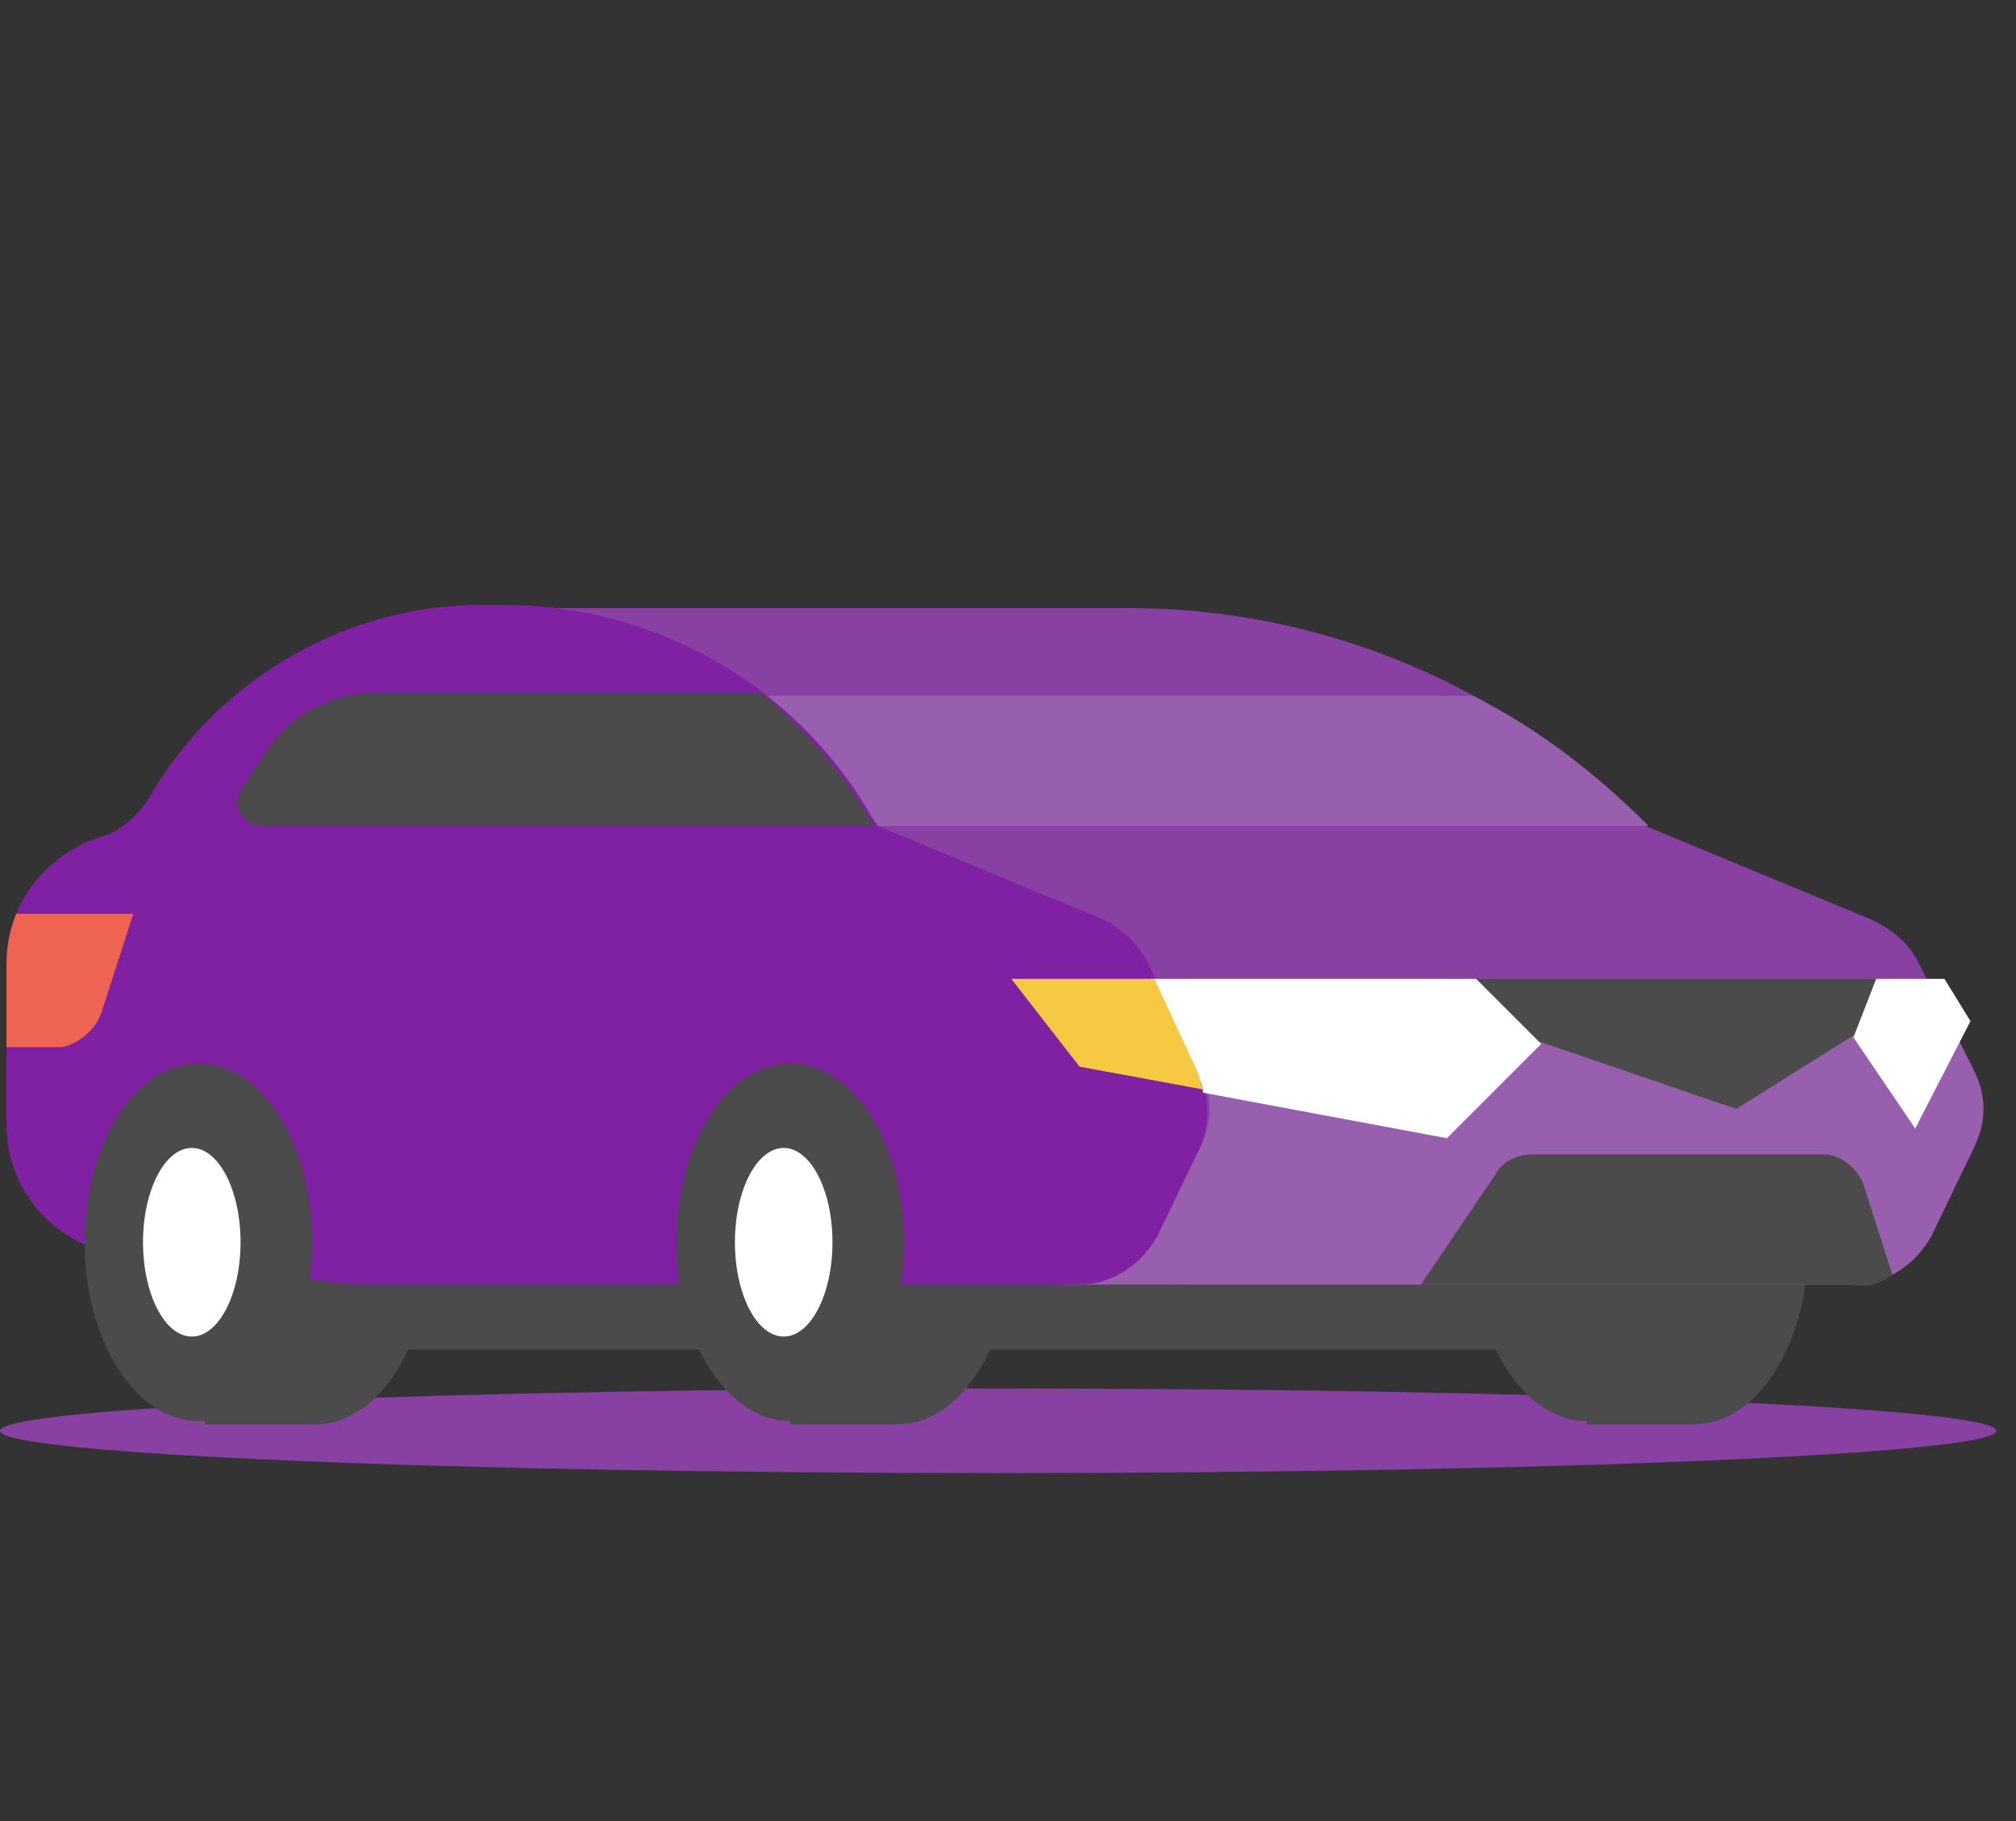 <svg width="62" height="56" viewBox="0 0 62 56" fill="none" xmlns="http://www.w3.org/2000/svg">
<rect x="0" y="0" width="62" height="56" fill="#333333" stroke="none"/>
<path d="M30.7 45.299C47.655 45.299 61.4 44.717 61.4 43.999C61.4 43.281 47.655 42.699 30.7 42.699C13.745 42.699 0 43.281 0 43.999C0 44.717 13.745 45.299 30.7 45.299Z" fill="#8841A2"/>
<path fill-rule="evenodd" clip-rule="evenodd" d="M10.801 38.801H54.401C54.401 40.301 53.201 41.501 51.801 41.501H10.801V38.801Z" fill="#4B4B4B"/>
<path fill-rule="evenodd" clip-rule="evenodd" d="M49.802 42.401C49.002 41.401 48.602 39.901 48.602 38.301C48.602 35.301 50.202 32.801 52.102 32.801C54.002 32.801 55.602 35.201 55.602 38.301C55.602 41.401 54.002 43.801 52.102 43.801H48.802V42.501H49.802V42.401Z" fill="#4B4B4B"/>
<path d="M48.801 43.699C50.734 43.699 52.301 41.237 52.301 38.199C52.301 35.162 50.734 32.699 48.801 32.699C46.868 32.699 45.301 35.162 45.301 38.199C45.301 41.237 46.868 43.699 48.801 43.699Z" fill="#4B4B4B"/>
<path fill-rule="evenodd" clip-rule="evenodd" d="M60.6 32.899L59 29.599C58.7 28.999 58.2 28.599 57.6 28.299L50.6 25.399C46.4 21.099 40.7 18.699 34.7 18.699H15.5C20.1 18.699 24.4 21.199 26.7 25.199L26.9 25.499L33.9 28.399C34.5 28.699 35 29.099 35.2 29.699L36.8 32.999C37.2 33.799 37.2 34.599 36.8 35.399L35.5 37.999C35.3 38.299 35.3 38.699 35.5 38.999C35.7 39.299 36 39.499 36.3 39.499H57C58 39.499 58.9 38.899 59.4 37.999L60.7 35.299C61 34.599 61 33.699 60.6 32.899Z" fill="#8841A2"/>
<path fill-rule="evenodd" clip-rule="evenodd" d="M59.3 30.102H35.5L36.9 32.902C37.3 33.702 37.3 34.502 36.9 35.302L35.5 38.002C35.4 38.202 34.4 38.702 32.5 39.502C34.9 39.502 36.1 39.502 36.4 39.502H57C58 39.502 58.9 38.902 59.4 38.002L60.7 35.302C61.1 34.502 61.1 33.702 60.7 32.902L59.3 30.102Z" fill="#995FAF"/>
<path fill-rule="evenodd" clip-rule="evenodd" d="M15.199 25.398H50.699C49.099 23.798 47.299 22.398 45.299 21.398H15.199V25.398Z" fill="#995FAF"/>
<path fill-rule="evenodd" clip-rule="evenodd" d="M7.399 42.401C6.599 41.401 6.199 39.901 6.199 38.301C6.199 35.301 7.799 32.801 9.699 32.801C11.599 32.801 13.199 35.201 13.199 38.301C13.199 41.401 11.599 43.801 9.699 43.801H6.299V42.501H7.399V42.401Z" fill="#4B4B4B"/>
<path fill-rule="evenodd" clip-rule="evenodd" d="M25.302 42.401C24.502 41.401 24.102 39.901 24.102 38.301C24.102 35.301 25.702 32.801 27.602 32.801C29.502 32.801 31.102 35.201 31.102 38.301C31.102 41.401 29.502 43.801 27.602 43.801H24.302V42.501H25.302V42.401Z" fill="#4B4B4B"/>
<path fill-rule="evenodd" clip-rule="evenodd" d="M36.899 32.902L35.299 29.602C34.999 29.002 34.499 28.602 33.999 28.302L26.999 25.402L26.799 25.102C24.499 21.102 20.199 18.602 15.499 18.602H14.799C10.599 18.602 6.699 20.902 4.599 24.502C4.299 25.002 3.799 25.502 3.199 25.702L2.899 25.802C1.299 26.402 0.199 27.902 0.199 29.602V34.602C0.199 36.602 1.699 38.302 3.699 38.602L10.799 39.502H33.199C34.199 39.502 35.099 38.902 35.599 38.002L36.899 35.302C37.199 34.602 37.199 33.702 36.899 32.902Z" fill="#8020A2"/>
<path d="M6.102 43.699C8.035 43.699 9.602 41.237 9.602 38.199C9.602 35.162 8.035 32.699 6.102 32.699C4.169 32.699 2.602 35.162 2.602 38.199C2.602 41.237 4.169 43.699 6.102 43.699Z" fill="#4B4B4B"/>
<path d="M24.301 43.699C26.234 43.699 27.801 41.237 27.801 38.199C27.801 35.162 26.234 32.699 24.301 32.699C22.368 32.699 20.801 35.162 20.801 38.199C20.801 41.237 22.368 43.699 24.301 43.699Z" fill="#4B4B4B"/>
<path d="M5.898 41.101C6.727 41.101 7.398 39.803 7.398 38.201C7.398 36.599 6.727 35.301 5.898 35.301C5.07 35.301 4.398 36.599 4.398 38.201C4.398 39.803 5.07 41.101 5.898 41.101Z" fill="white"/>
<path d="M24.102 41.101C24.93 41.101 25.602 39.803 25.602 38.201C25.602 36.599 24.93 35.301 24.102 35.301C23.273 35.301 22.602 36.599 22.602 38.201C22.602 39.803 23.273 41.101 24.102 41.101Z" fill="white"/>
<path fill-rule="evenodd" clip-rule="evenodd" d="M3.099 31.202L4.099 28.102H0.499C0.299 28.602 0.199 29.102 0.199 29.702V32.202H1.899C2.399 32.102 2.899 31.702 3.099 31.202Z" fill="#EE6352"/>
<path fill-rule="evenodd" clip-rule="evenodd" d="M8.001 25.401H26.901L26.701 25.101C25.801 23.601 24.701 22.401 23.401 21.301H11.501C10.201 21.301 8.901 22.001 8.201 23.101L7.401 24.301C7.301 24.501 7.201 24.801 7.401 25.001C7.501 25.201 7.801 25.401 8.001 25.401Z" fill="#4B4B4B"/>
<path fill-rule="evenodd" clip-rule="evenodd" d="M45.499 31.402L53.399 34.102L57.699 31.402V30.102H44.199L45.499 31.402Z" fill="#4B4B4B"/>
<path fill-rule="evenodd" clip-rule="evenodd" d="M47.398 32.102L45.398 30.102H35.398L36.798 33.002C36.898 33.202 36.998 33.402 36.998 33.602L44.498 35.002L47.398 32.102Z" fill="white"/>
<path fill-rule="evenodd" clip-rule="evenodd" d="M35.502 30.102H31.102L33.202 32.802L37.002 33.502C36.902 33.302 36.902 33.102 36.802 32.902L35.502 30.102Z" fill="#F7C942"/>
<path fill-rule="evenodd" clip-rule="evenodd" d="M59.8 30.102H57.7L57 31.902L58.9 34.702L60.6 31.402L59.8 30.102Z" fill="white"/>
<path fill-rule="evenodd" clip-rule="evenodd" d="M58.199 39.2L57.299 36.4C57.099 35.9 56.599 35.5 56.099 35.5H47.099C46.699 35.5 46.199 35.7 45.999 36.1L43.699 39.5H56.999C57.399 39.6 57.799 39.5 58.199 39.2Z" fill="#4B4B4B"/>
</svg>
